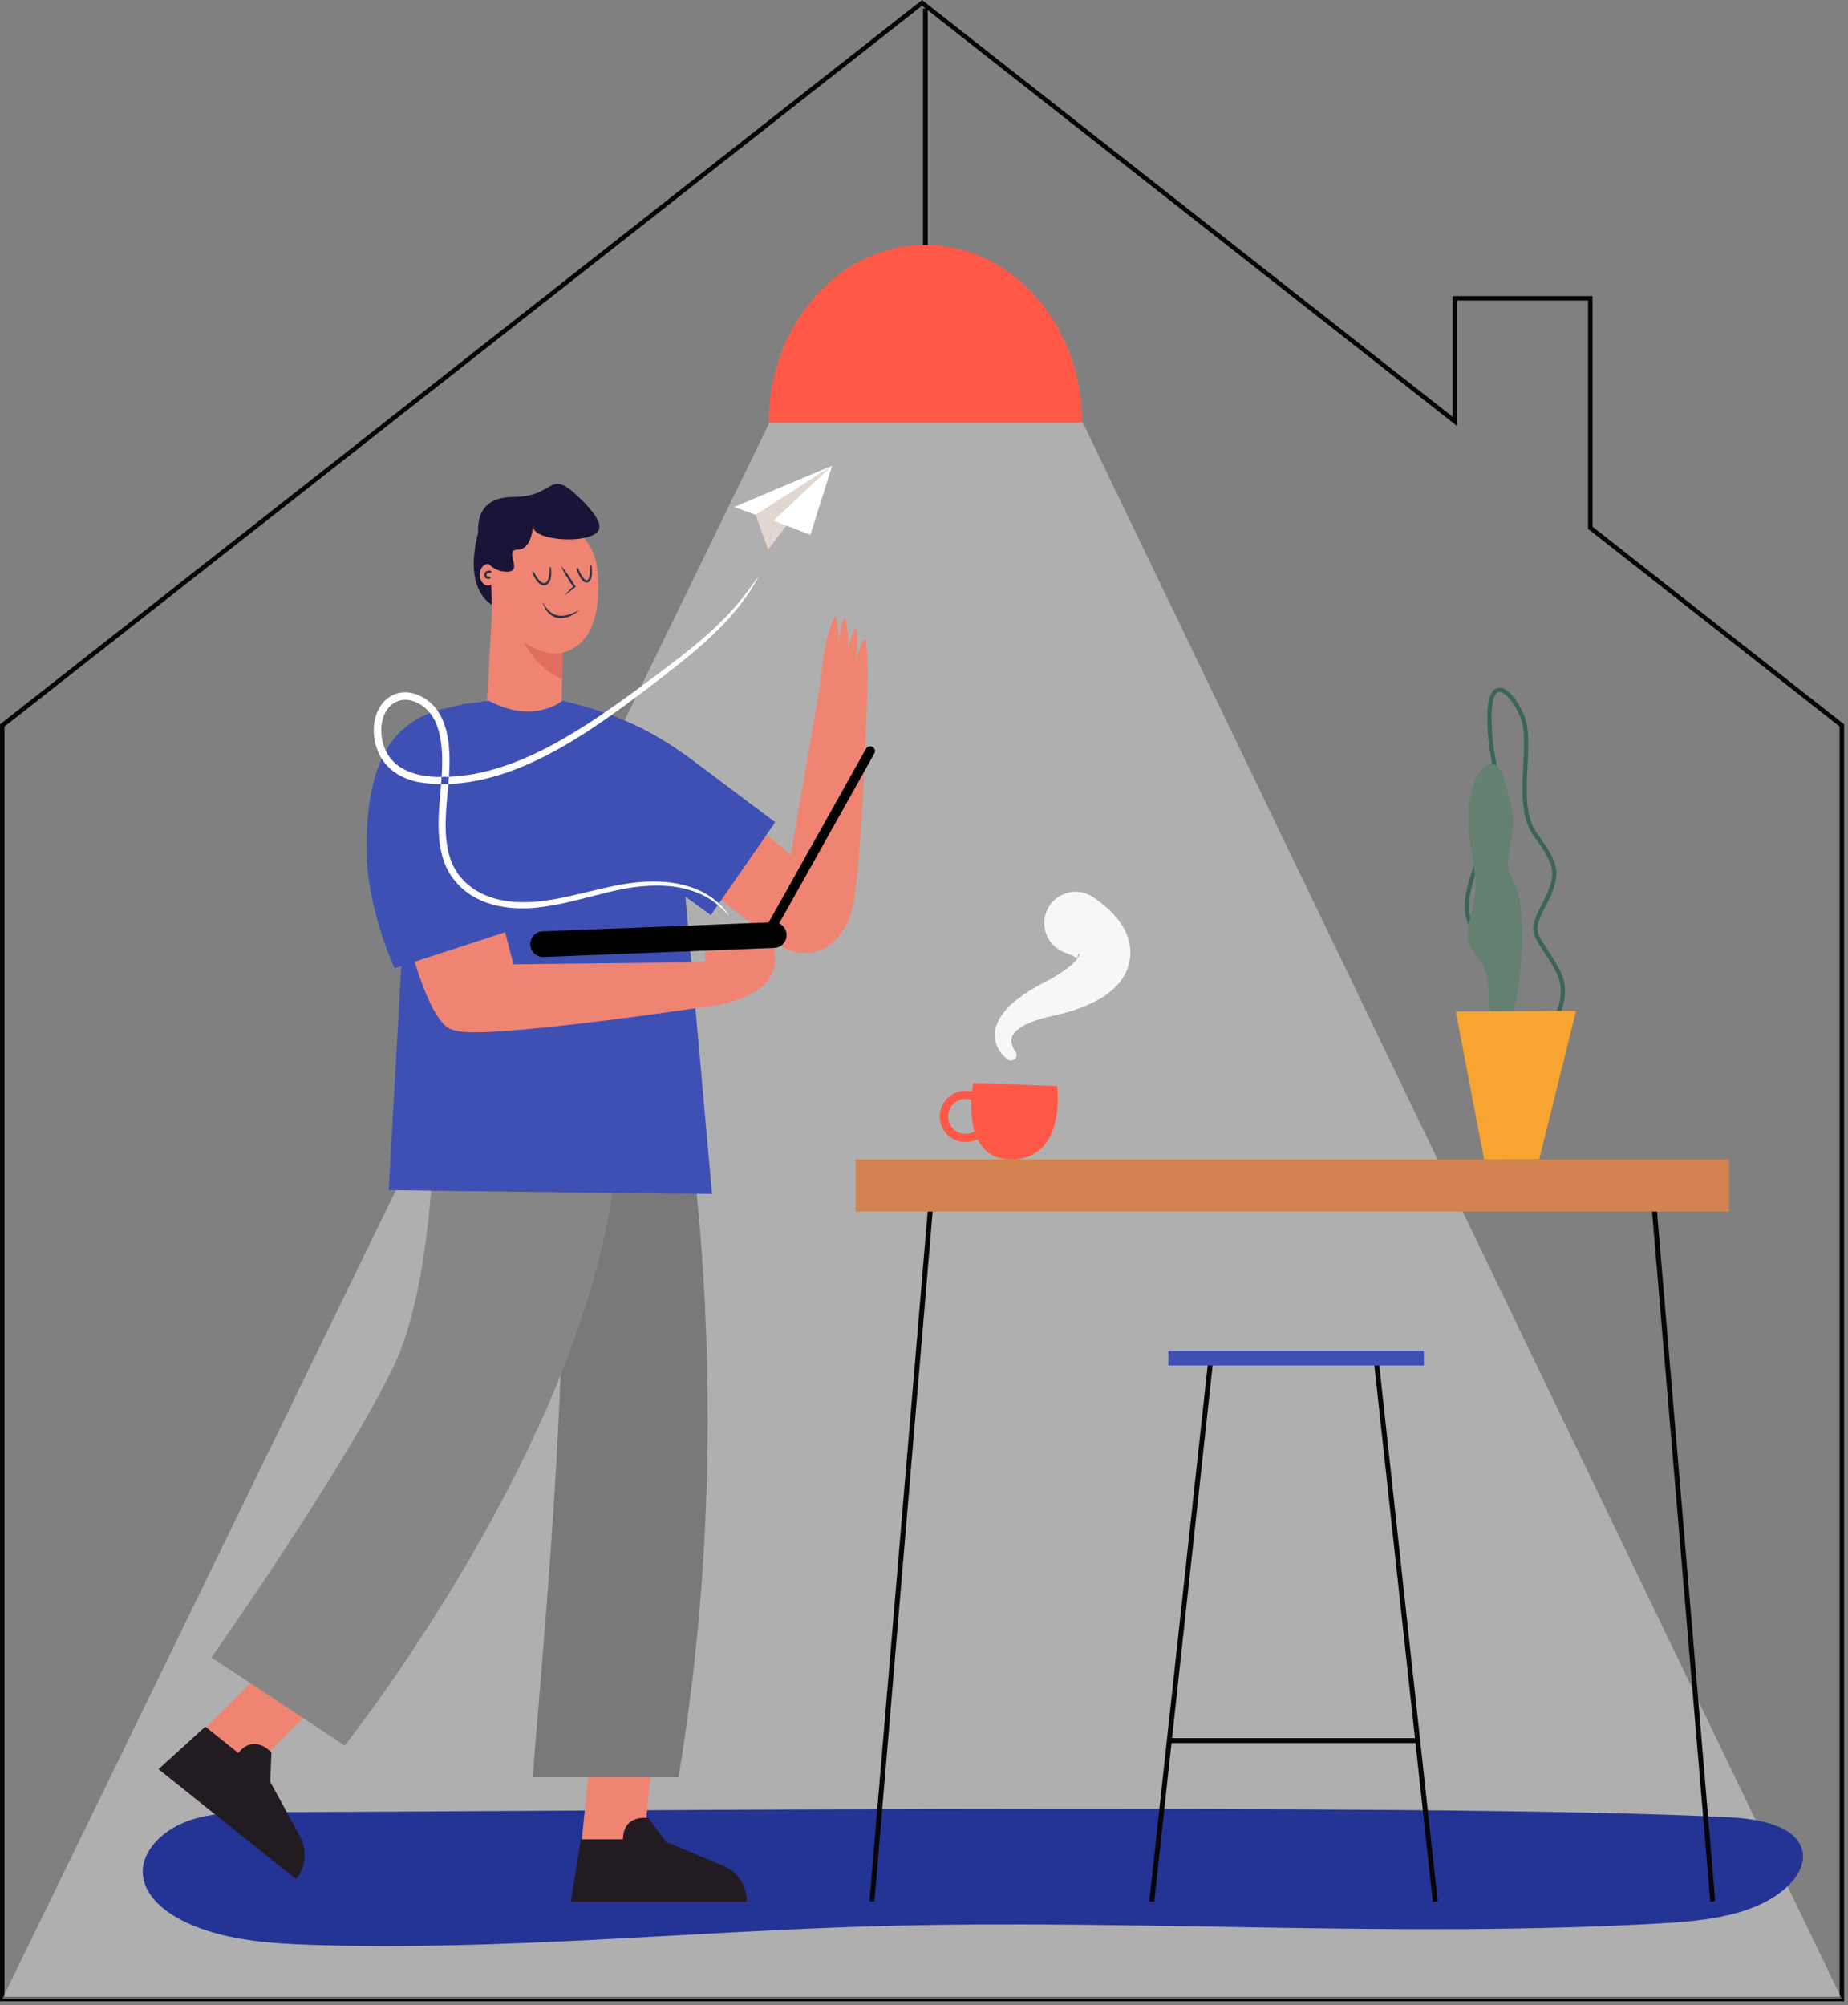 <svg xmlns="http://www.w3.org/2000/svg" width="424" height="460" viewBox="0 0 424 460">
    <rect x="0" y="0" width="424" height="460" fill="#808080" stroke="none"/>
    <g fill="none" fill-rule="evenodd">
        <path stroke="#060606" stroke-width="1.037" d="M364.868 121.076L364.868 68.422 333.765 68.422 333.765 96.648 211.554 0.659 0.518 166.412 0.518 458.593 422.589 458.593 422.589 166.412z"/>
        <path fill="#FF5847" d="M176.371 96.948c0-22.508 16.092-40.755 35.942-40.755 19.851 0 35.943 18.247 35.943 40.755h-71.885z"/>
        <path stroke="#060606" stroke-width="1.081" d="M212.314 56.193L212.314 1.949"/>
        <path fill="#FFF" d="M248.429 96.948L422.588 458.594 0.518 458.594 176.545 96.948z" opacity=".374"/>
        <path fill="#243495" d="M413.53 424.597c-1.304-5.734-9.826-7.342-16.617-7.695-68.533-3.57-298.041-1.135-335.83-1.2-6.261-.01-12.74.022-18.46 2.214-5.718 2.192-10.492 7.162-9.808 12.51.588 4.601 4.943 8.224 9.654 10.474 8.859 4.232 19.355 4.961 29.486 5.278 43.067 1.35 86.07-3.08 129.143-4.308 59.977-1.708 120.106 2.797 179.982-.638 10.267-.589 21.453-1.777 28.63-8.109 2.575-2.27 4.528-5.417 3.82-8.526"/>
        <path fill="#060606" d="M264.821 436.268L263.696 436.145 277.279 311.483 278.403 311.605zM328.732 436.268L315.149 311.605 316.273 311.483 329.856 436.145z"/>
        <path fill="#060606" d="M268.074 399.859L325.479 399.859 325.479 398.727 268.074 398.727z"/>
        <path fill="#3F50B5" d="M268.074 313.242L326.692 313.242 326.692 309.846 268.074 309.846z"/>
        <path fill="#060606" d="M200.618 436.268L199.493 436.11 213.076 275.232 214.201 275.391zM392.406 436.268L378.824 275.391 379.948 275.232 393.531 436.11z"/>
        <path fill="#D28350" d="M196.327 277.936L396.697 277.936 396.697 265.993 196.327 265.993z"/>
        <path fill="#FF5847" d="M242.55 249.156s2.203 16.598-10.278 16.834c-12.482.236-8.994-17.567-8.994-17.567l19.272.733z"/>
        <path fill="#FF5847" d="M221.52 252.1c-2.212 0-4.011 1.8-4.011 4.011 0 2.211 1.799 4.01 4.01 4.01 2.212 0 4.012-1.799 4.012-4.01 0-2.212-1.8-4.01-4.011-4.01m0 9.905c-3.251 0-5.896-2.644-5.896-5.895 0-3.25 2.645-5.897 5.896-5.897 3.25 0 5.896 2.646 5.896 5.897 0 3.251-2.645 5.895-5.896 5.895"/>
        <path fill="#F7F7F7" d="M231.178 243.034c-.542-.416-.9-.772-1.294-1.231-.375-.447-.71-.95-.983-1.513-.56-1.114-.79-2.531-.566-3.88.22-1.35.818-2.541 1.505-3.54.696-.998 1.494-1.851 2.321-2.598 1.661-1.494 3.437-2.652 5.232-3.698.45-.262.901-.521 1.354-.755l1.31-.694c.78-.406 1.543-.824 2.268-1.268 1.46-.873 2.8-1.842 3.842-2.827.52-.491.935-.991 1.207-1.426.274-.43.363-.8.271-.876-.078-.106-.338.25-.37.59-.04.352-.064.474-.264.392-.196-.075-.565-.291-1.038-.517-.487-.231-1.085-.474-1.714-.71-3.715-1.39-5.6-5.528-4.21-9.243 1.39-3.715 5.528-5.601 9.243-4.21.597.223 1.146.517 1.642.868l.278.202c1.987 1.425 4.078 2.993 6.016 5.816.931 1.413 1.837 3.252 2.068 5.482.253 2.202-.293 4.508-1.192 6.103-.886 1.639-1.97 2.782-3.018 3.694-1.055.905-2.11 1.599-3.147 2.177-2.075 1.144-4.1 1.922-6.104 2.546-1 .317-1.996.584-2.988.828-.527.139-.894.2-1.34.3-.435.086-.854.189-1.274.295-1.677.419-3.312.934-4.737 1.619-1.417.682-2.605 1.549-3.13 2.507-.257.479-.388 1.028-.29 1.684.071.63.442 1.418.805 1.945l.133.192c.402.583.257 1.382-.326 1.784-.47.323-1.08.29-1.51-.038"/>
        <path stroke="#3A6559" stroke-width=".96" d="M351.883 240.128s10.143-8.931 5.459-17.568c-4.683-8.638-6.983-7.541-3.142-14.88 3.843-7.337 3.026-9.348-1.974-16.281-5-6.934-.228-20.705-3.013-27.212-2.551-5.96-7.485-9.83-7.485.392 0 11.348 3.62 13.58.284 24.348-3.337 10.768-9.523 21.482-1.625 25.905 7.897 4.423.324 13.116 2.75 20.57 2.425 7.457 8.746 4.726 8.746 4.726z"/>
        <path fill="#648070" d="M341.724 231.278c-.572-1.305.855-6.88-2.35-11.102-3.204-4.222-3.396-4.576-1.478-12.033 1.918-7.456-1.235-12.851-.985-21.696.249-8.843 5.799-15.518 8.03-8.018 2.23 7.5 2.887 8.29 1.434 16.182-1.452 7.891 1.788 4.99 2.66 15.059.874 10.068-1.462 34.939-7.311 21.608"/>
        <path fill="#F7A530" d="M334 232.04L361.608 231.887 353.169 265.923 340.516 265.993z"/>
        <path fill="#EF8473" d="M147.574 424.253L133.264 424.253 135.277 404.307 149.587 404.307z"/>
        <path fill="#231B22" d="M133.264 421.941h18.148l15.098 6.324c2.999 1.542 4.884 4.631 4.884 8.003h-40.416l2.286-14.327z"/>
        <path fill="#231B22" d="M152.89 422.619l-4.085-5.532s-6.391-1.167-5.833 5.782l9.918-.25z"/>
        <path fill="#79797A" d="M154.448 236.973s17 76.067 1.215 170.751h-33.421c1.784-26.183 14.617-149.26 0-169.536l32.206-1.215z"/>
        <path fill="#EF8473" d="M56.834 406.837L45.659 397.899 66.534 377.069 77.709 386.008z"/>
        <path fill="#231B22" d="M47.103 396.093l14.172 11.335 7.839 14.37c1.38 3.077.923 6.667-1.183 9.3v.001l-31.562-25.246 10.734-9.76z"/>
        <path fill="#231B22" d="M62.005 408.882l.266-6.873s-4.262-4.903-8.167.873l7.901 6z"/>
        <path fill="#868688" d="M99.759 240.011s1.938 50.084-9.608 73.782c-11.545 23.7-41.643 66.447-41.643 66.447l30.59 20.192s77.78-97.832 60.159-165.282l-39.498 4.861z"/>
        <path fill="#191538" d="M113.788 139.231s-7.79-2.544-4.1-16.964l5.461 4.463-1.36 12.501z"/>
        <path fill="#EF8473" d="M137.08 130.83c-.566-6.209-5.301-11.35-11.49-12.107-1.88-.229-3.861-.053-5.807.826-4.616 2.085-6.41 8.872-7.114 14.061l.207 6.534-1.451 26.89c3.48 16.84 16.66 16.665 17.402-3.874l.246-13.455c8.043-2.01 8.644-11.904 8.008-18.875"/>
        <path fill="#DF6E61" d="M129.073 149.706s-3.75 1.214-8.838-2.37c0 0 2.743 6.055 8.72 8.355l.118-5.985z"/>
        <path fill="#D29D96" d="M113.788 131.841c-.003 1.344-.83 2.431-1.849 2.43-1.018-.003-1.84-1.094-1.837-2.438.003-1.345.831-2.431 1.85-2.43 1.016.002 1.84 1.095 1.836 2.439"/>
        <path fill="#BA7B77" d="M112.007 131.837c0 .176-.144.32-.32.32-.177-.002-.32-.145-.319-.32 0-.178.144-.32.32-.32.177 0 .32.143.32.32"/>
        <path fill="#BA7B77" d="M111.688 131.517s.744-.115.833.803c0 0-.228-.45-.834-.164l.001-.64z"/>
        <path fill="#EF8473" d="M113.788 131.841c-.003 1.344-.83 2.431-1.849 2.43-1.018-.003-1.84-1.094-1.837-2.438.003-1.345.831-2.431 1.85-2.43 1.016.002 1.84 1.095 1.836 2.439"/>
        <path fill="#2F3248" d="M124.496 138.064c.392.78.888 1.495 1.494 2.068.616.561 1.352.96 2.156 1.086.808.12 1.633-.03 2.449-.248.399-.138.798-.294 1.196-.458.39-.184.772-.385 1.179-.56-.338.28-.697.53-1.052.798-.382.218-.776.425-1.179.62-.833.327-1.75.52-2.68.392-.924-.154-1.778-.648-2.373-1.335-.593-.687-1.01-1.502-1.19-2.363M128.705 129.788c.638.717 1.207 1.478 1.747 2.257.533.785 1.04 1.584 1.507 2.41l.1.179-.14.114c-.8.65-1.597 1.305-2.446 1.902.68-.784 1.412-1.511 2.14-2.24l-.038.292c-.555-.771-1.067-1.568-1.555-2.381-.481-.817-.932-1.653-1.315-2.533M126.38 130.225c.106.707.137 1.417.034 2.14-.052.36-.143.724-.324 1.072-.173.343-.485.687-.912.814-.431.136-.896-.009-1.215-.226-.332-.217-.59-.492-.81-.784-.44-.587-.753-1.224-1.001-1.897-.033-.09.014-.192.104-.225.085-.032.178.006.217.085l.004.007c.306.602.664 1.198 1.08 1.71.407.501.966.963 1.467.804.52-.134.787-.81.916-1.443.128-.65.165-1.346.146-2.024v-.007c-.002-.082.063-.15.144-.152.076-.002.14.053.15.126M135.7 129.75c.107.657.16 1.316.113 1.993-.02.34-.076.68-.196 1.023-.117.323-.345.745-.822.861-.49.105-.874-.19-1.117-.43-.255-.26-.453-.543-.619-.839-.335-.59-.578-1.205-.768-1.846-.028-.093.025-.19.118-.219.086-.025.176.018.211.098l.002.006c.257.583.547 1.165.88 1.696.17.26.345.52.554.72.206.205.443.325.616.28.187-.028.352-.24.457-.51.104-.27.16-.578.205-.888.076-.622.091-1.273.07-1.912v-.005c-.003-.082.061-.15.143-.154.076-.002.14.052.152.125"/>
        <path stroke="#2F3248" stroke-linecap="round" stroke-width=".552" d="M112.475 131.174s-1.013-.167-1.107.662c-.095.829.915.684.915.684"/>
        <path fill="#191538" d="M122.314 120.693c0-.734-.082 5.392-3.507 5.392-3.425 0 1.44 5.061-2.446 5.075-3.886.014-5.739-3.259-6.259-6.063-.416-2.245-2.31-11.091 7.764-11.091 10.075 0 7.692-7.218 15.655.746 6.001 6.001 4.484 7.784.512 8.657-3.97.872-11.719.057-11.719-2.716"/>
        <path fill="#EF8473" d="M160.264 202.269l17.263 13.722c6.463 4.686 13.113 3.004 16.807-4.074.238-.456.454-.93.644-1.424 3.038-7.9 4.11-56.178 4.11-56.178l-10.413-.334-7.234 42.133-9.767-8.094-11.41 14.249z"/>
        <path fill="#EF8473" d="M188.121 158.87c.206-4.629.846-9.765 1.854-13.247.66-2.276 1.36-4.327 1.69-4.084.712.528.744 5.846.744 5.846s.931-7.362 1.653-5.062c.723 2.3.483 6.645.483 6.645s1.643-6.835 2.013-4.355c.37 2.48-.138 6.737-.138 6.737s2.172-7.547 2.372-3.648c.298 5.8.457 6.33.132 11.438l-10.803-.27z"/>
        <path fill="#3F50B5" d="M89.185 273.02l3.441-61.446 13.91-50.067 5.671-.752c9.834 5.333 16.31.427 16.861-.019 8.815 2.13 14.646 4.351 20.638 7.662 3.32 1.835 6.48 3.95 9.512 6.228l18.64 14-14.762 21.31-5.822-4.215 6.086 68.167c-6.569 0-74.175-.868-74.175-.868"/>
        <path fill="#EF8473" d="M89.527 197.284s6.506 36.445 14.108 38.883c.49.156.995.289 1.514.392 8.3 1.652 56.059-5.5 56.059-5.5l-1.441-10.317-41.968.477-8.185-31.611-20.087 7.676z"/>
        <path fill="#EF8473" d="M161.207 231.06s17.696-1.265 16.556-11.87c-.046-.433-.118-1.736-.118-1.736l-15.857.621v2.411l-2.02.256 1.44 10.318z"/>
        <path fill="#3F50B5" d="M117.866 213.211l-27.32 8.911s-6.463-13.676-6.463-27.543c0-23.379 8.421-30.059 19.072-32.292l3.38-.78 11.331 51.704z"/>
        <path fill="#000" d="M177.646 217.454l-52.924 2.073c-1.623.064-2.991-1.2-3.054-2.823-.064-1.624 1.2-2.991 2.824-3.054l52.924-2.073c1.623-.063 2.99 1.2 3.054 2.823.063 1.623-1.201 2.99-2.824 3.054"/>
        <path fill="#000" d="M176.68 214.795c.298-.064.569-.252.73-.54l23.198-41.413c.298-.53.108-1.202-.422-1.499-.53-.3-1.202-.11-1.5.423l-23.198 41.413c-.298.531-.11 1.202.422 1.5.244.137.518.17.77.116"/>
        <path fill="#E2D7D0" d="M177.672 114.208c.021-.1-4.292 3.874-4.292 3.874l2.856 8.002 1.217-6.63 6.094-2.42 7.386-10.21-13.26 7.384z"/>
        <path fill="#E2D7D0" d="M190.933 106.824L176.236 126.085 177.454 119.454z"/>
        <path fill="#FFF" d="M190.933 106.824L168.419 116.316 173.38 118.082 190.933 106.824 177.454 119.454 185.933 122.679zM167.183 209.936c-.065.053-.586-.591-1.713-1.654-1.115-1.061-2.948-2.507-5.683-3.56-1.354-.554-2.939-.95-4.692-1.247-1.76-.274-3.703-.361-5.785-.284-2.082.082-4.305.349-6.63.804-2.325.457-4.772 1.094-7.346 1.75-2.577.655-5.286 1.36-8.172 1.89-2.883.508-5.955.914-9.165.693-3.186-.2-6.556-.941-9.552-2.757-2.993-1.76-5.53-4.687-6.669-8.218-1.183-3.51-1.266-7.276-1.083-10.981.191-3.724.716-7.442.764-11.201.022-1.876-.054-3.764-.384-5.606-.157-.922-.38-1.831-.685-2.71-.29-.89-.676-1.731-1.153-2.483-.968-1.512-2.412-2.785-4.091-3.413-.833-.314-1.719-.488-2.582-.42-.86.072-1.679.37-2.384.867-1.455.985-2.292 2.742-2.585 4.532-.287 1.814-.057 3.725.568 5.442.63 1.728 1.712 3.185 3.178 4.257 1.443 1.076 3.163 1.748 4.944 2.13 1.787.37 3.628.525 5.471.442 1.839.033 3.654-.19 5.445-.395 3.578-.511 7-1.514 10.257-2.697 6.514-2.426 12.286-5.786 17.512-9.145 5.223-3.386 9.896-6.851 14.164-10.014 4.268-3.17 8.104-6.051 11.307-8.776 3.216-2.711 5.791-5.261 7.758-7.468 1.97-2.206 3.339-4.057 4.252-5.323.889-1.281 1.359-1.958 1.414-1.926.047.028-.324.764-1.126 2.117-.825 1.336-2.12 3.269-4.034 5.568-1.911 2.3-4.45 4.952-7.635 7.757-3.175 2.82-6.983 5.788-11.205 9.019-4.228 3.229-8.876 6.765-14.116 10.236-5.244 3.442-11.068 6.903-17.736 9.435-6.64 2.5-14.204 4.12-22.079 2.813-1.952-.412-3.916-1.16-5.606-2.412-1.693-1.22-3.049-3.033-3.765-5.025-.725-1.99-.994-4.156-.66-6.305.346-2.117 1.347-4.33 3.29-5.665.948-.671 2.091-1.084 3.242-1.173 1.156-.09 2.288.137 3.321.528 2.077.789 3.765 2.296 4.92 4.096.577.916 1.008 1.88 1.325 2.854.336.975.577 1.97.744 2.965.351 1.992.422 3.978.395 5.924-.065 3.897-.609 7.638-.809 11.263-.199 3.616-.115 7.196.945 10.388 1.015 3.196 3.232 5.792 5.953 7.433 2.714 1.679 5.84 2.408 8.865 2.628 6.109.395 11.802-1.14 16.95-2.341 2.586-.62 5.053-1.22 7.438-1.646 2.383-.422 4.663-.652 6.803-.69 2.139-.032 4.137.105 5.947.437 1.804.354 3.43.815 4.812 1.435 2.793 1.189 4.614 2.772 5.671 3.932.576.544.886 1.075 1.144 1.383.239.325.35.499.326.517"/>
    </g>
</svg>
